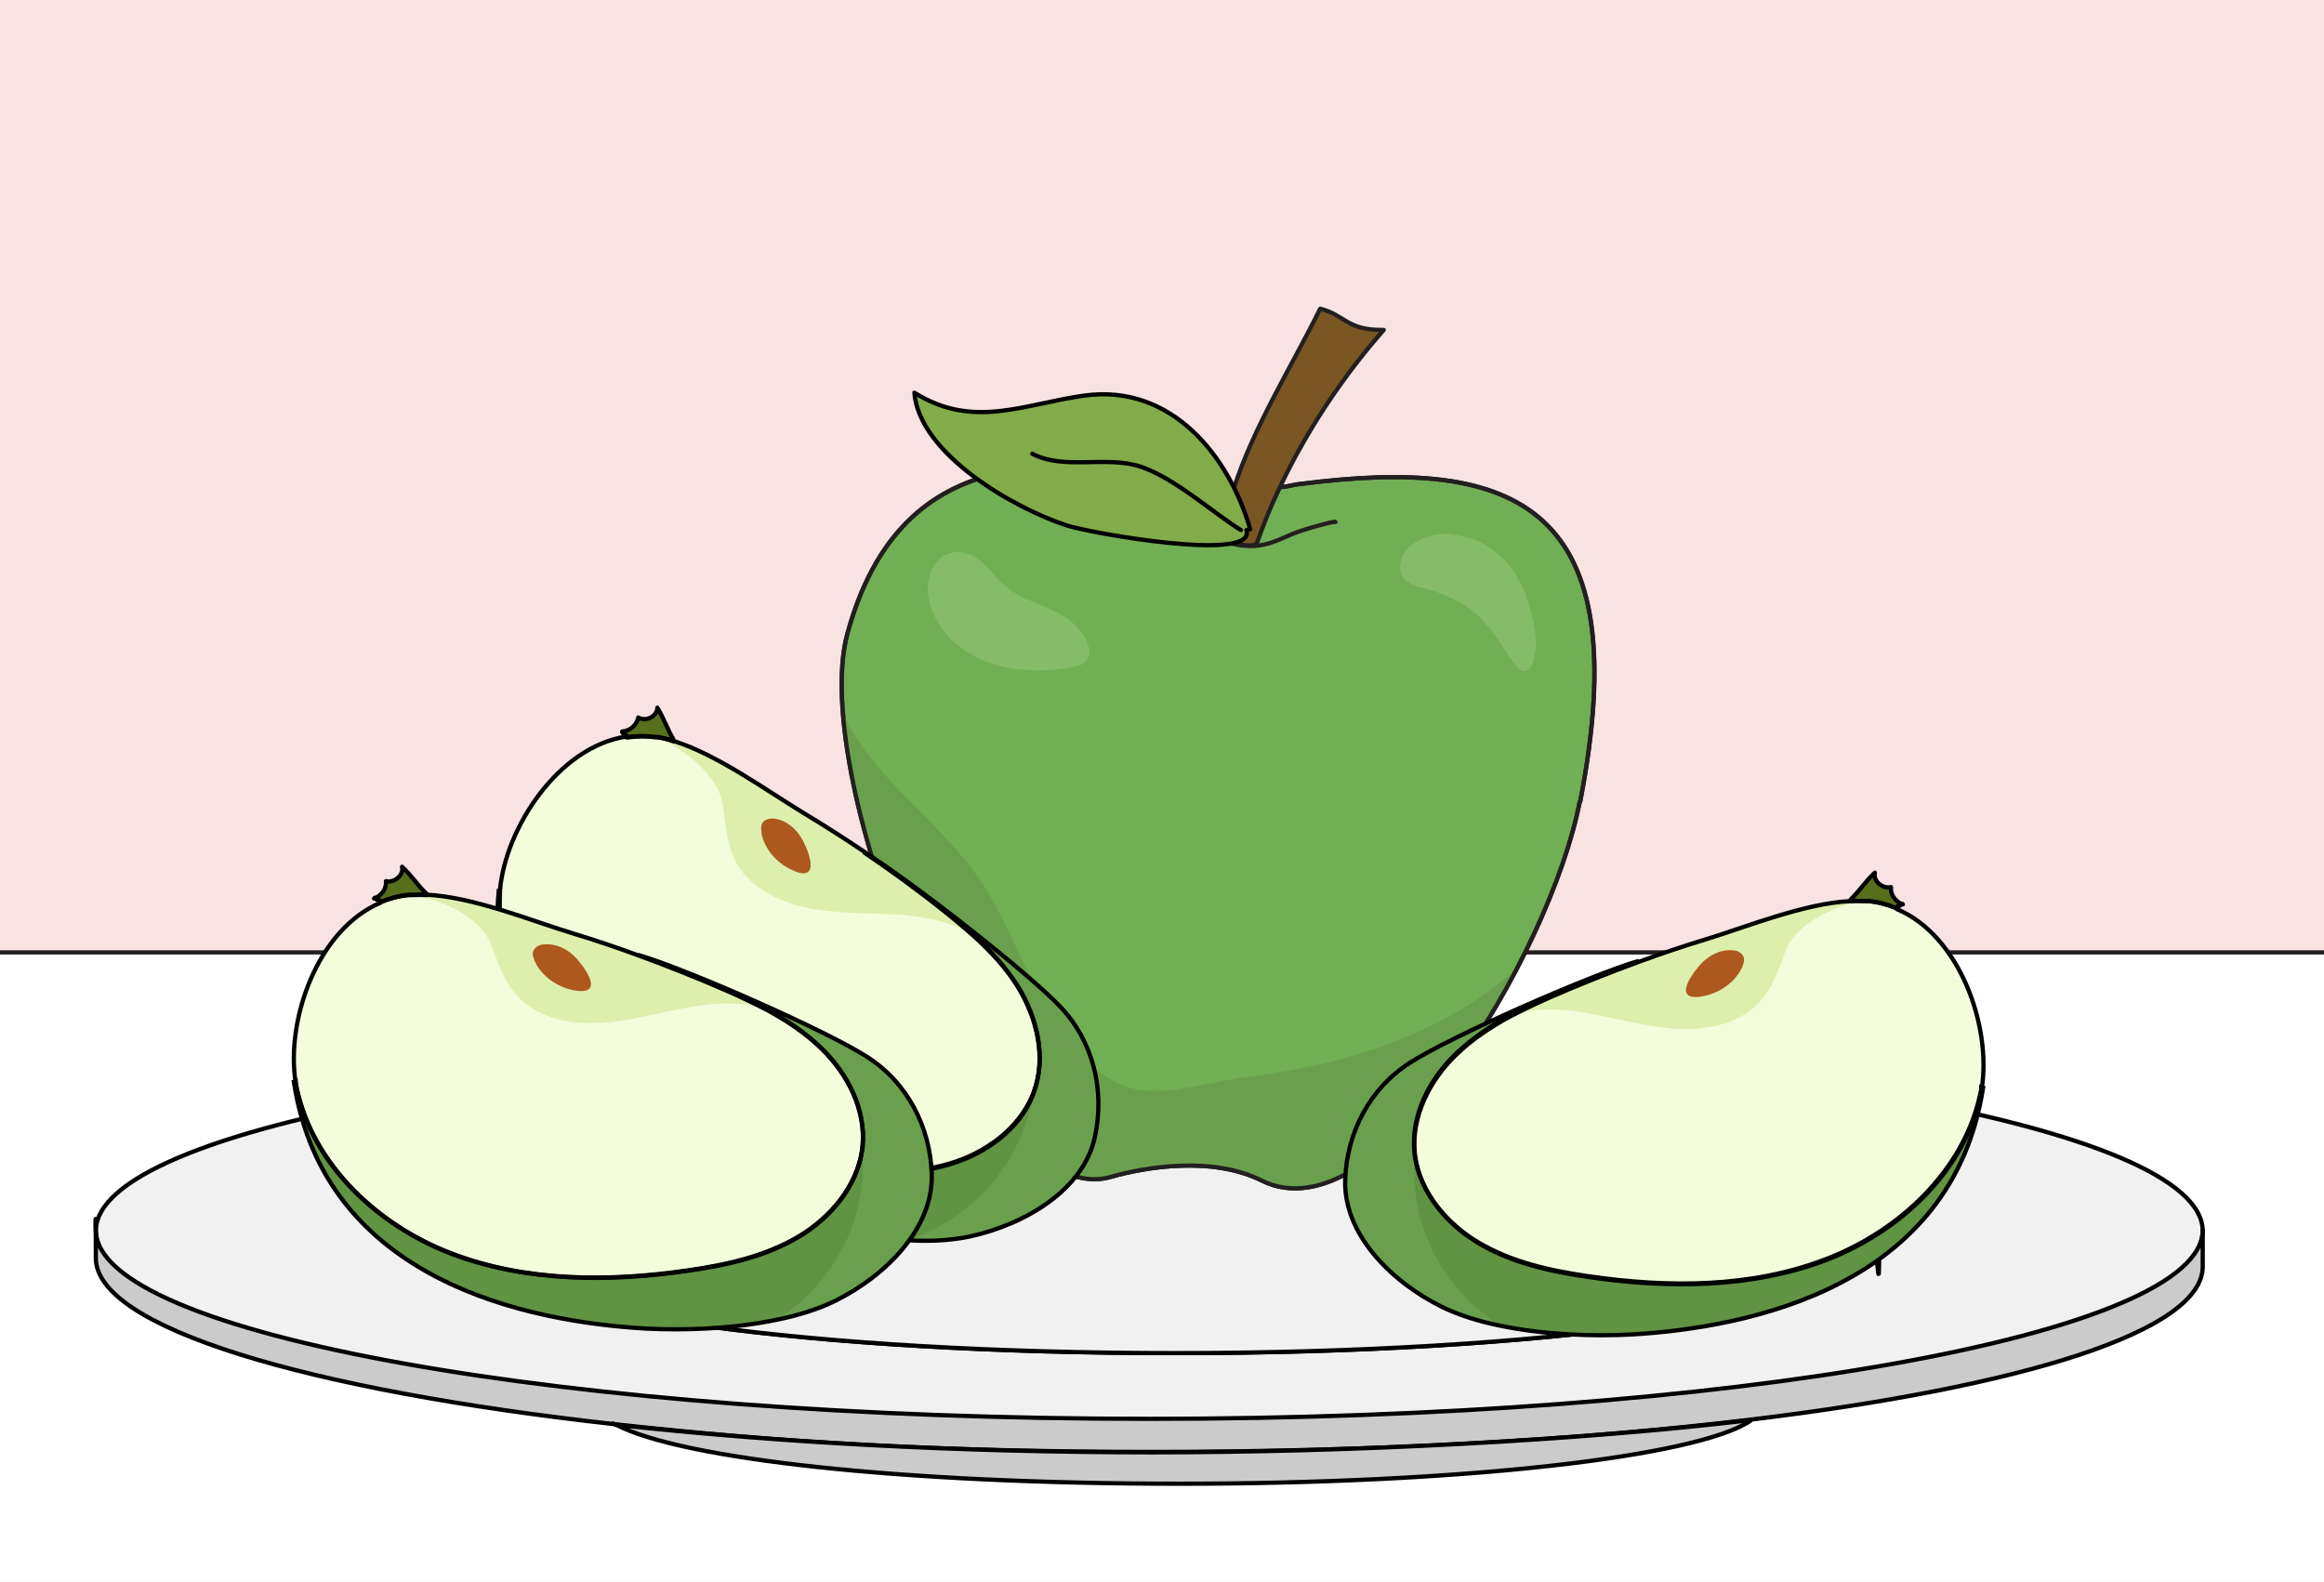 <?xml version="1.0" encoding="UTF-8"?><svg id="Layer_1" xmlns="http://www.w3.org/2000/svg" width="548" height="373" viewBox="0 0 548 373"><defs><style>.cls-1{fill:#71af55;}.cls-1,.cls-2,.cls-3,.cls-4,.cls-5,.cls-6,.cls-7,.cls-8,.cls-9{stroke-linecap:round;stroke-linejoin:round;}.cls-1,.cls-2,.cls-8,.cls-10{stroke:#231f20;}.cls-2{fill:#7a5622;}.cls-3{fill:#576e1b;}.cls-3,.cls-4,.cls-5,.cls-6,.cls-7,.cls-9,.cls-11{stroke:#000;}.cls-4{fill:#cbcbcb;}.cls-5{fill:#81ac49;}.cls-6,.cls-10{fill:#fff;}.cls-7{fill:#f1f1f1;}.cls-8,.cls-9,.cls-11{fill:none;}.cls-10,.cls-11{stroke-miterlimit:10;}.cls-12{fill:#f3fddc;}.cls-12,.cls-13,.cls-14,.cls-15,.cls-16,.cls-17,.cls-18{stroke-width:0px;}.cls-13{fill:#f8e3e2;}.cls-14{fill:#609342;}.cls-15{fill:#86bc69;}.cls-16{fill:#ddefac;}.cls-17{fill:#ad581e;}.cls-18{fill:#6aa04d;}</style></defs><rect class="cls-13" x="-7.5" y="-5.4" width="565.4" height="384.5"/><rect class="cls-10" x="-9" y="224.6" width="566.3" height="158.3"/><path class="cls-7" d="M271,245.8c-137.2,0-248.4,19.9-248.4,44.5s111.2,44.5,248.4,44.5,248.4-19.9,248.4-44.5-111.2-44.5-248.4-44.5ZM442.2,296.5h0c-8.6,12.7-79.2,22.6-165,22.6s-153.3-9.5-164.4-21.8c-1-1.1-1.5-2.3-1.5-3.5,0-13.9,74.3-25.2,165.9-25.2s165.9,11.3,165.9,25.2-.3,1.8-.9,2.6Z"/><path class="cls-4" d="M519.4,290.2v8.5c0,15.2-42.2,28.3-106.7,36.1-39.9,4.8-88.4,7.6-140.8,7.6s-89.4-2.4-126.6-6.5c-73.3-8.1-122.7-22.9-122.7-39.2s-.2-5.9,0-6.6c0,24.6,111.2,44.5,248.4,44.5s248.4-19.9,248.4-44.5Z"/><path class="cls-7" d="M442.2,296.5h0c-8.6,12.7-79.2,22.6-165,22.6s-153.3-9.5-164.4-21.8h0c0-13.9,73.3-24.3,164.9-24.3s164.4,9.5,164.5,23.4Z"/><path class="cls-4" d="M443.1,293.8c0,.9-.3,1.8-.9,2.6,0-13.9-72.8-23.4-164.5-23.4s-164.9,10.3-164.9,24.3h0c-1-1.1-1.5-2.3-1.5-3.5,0-13.9,74.3-25.2,165.9-25.2s165.9,11.3,165.9,25.2Z"/><path class="cls-4" d="M412.7,335.1c-12.8,8.5-68.2,14.8-134.5,14.8s-117.6-5.9-132.9-13.9c37.1,4.1,80.4,6.5,126.6,6.5s100.9-2.8,140.8-7.6v.2Z"/><path class="cls-6" d="M145.2,336c-.2-.1-.4-.2-.6-.3"/><path class="cls-1" d="M372.5,189.1c-7.1,36.4-47.3,103.1-75,89.3-11.8-5.9-27.7-3.1-35.4-.9-31.2,9.3-71.5-94.2-62.3-128,12.7-46.7,51.2-43.1,90.6-33.3l11.4-1.3c2.5-.2,2.9-.6,5.1-.8,50.6-6.5,79.3,4.9,65.7,75Z"/><path class="cls-18" d="M357.7,228.3c-16,30.7-41.1,59.6-60.2,50-11.8-5.9-27.7-3.1-35.4-.8-26.6,7.9-60-66.5-63.4-109.4,2.7,6,6.9,11.4,11.4,16.2,6.9,7.5,14.7,14.2,20.5,22.5,11,15.9,14.8,38,31.5,47.9,9.2,5.5,21.1.6,31.8-.7,24-2.9,46.6-10.3,63.9-25.7Z"/><path class="cls-8" d="M301.8,114.9s0,0,0,0"/><path class="cls-8" d="M314.9,123.1c.2-.4-7.8,1.8-10.1,2.8-3.9,1.7-6.8,3.2-11.2,2.8-1.1,0-2.1-.3-3.1-.5"/><path class="cls-8" d="M290.5,128.2c-7.3-1.8-13.8-6.8-21.6-7.9"/><path class="cls-15" d="M361.7,155.7c-1.7,5-4.2,1.6-5.9-1-1.5-2.2-3.3-5.2-5.4-7.5-3.5-4.5-10.2-7.5-15-8.6-3.9-.7-6.5-3.3-4.7-7.4,2-4,7.8-5.9,12.1-5.1,9.1,1,15.6,8.1,17.9,17,1.1,3.9,2.1,8.6.9,12.5v.2Z"/><path class="cls-15" d="M256.3,155.8c-.7.8-1.8,1.2-2.9,1.4-10.4,2.1-22.4.9-29.9-7.3-2.2-2.5-3.9-5.4-4.5-8.8-1.1-5.4,2.2-12.3,8.6-10.7,3.9,1,6.1,4.7,8.9,7.3,2.2,2.1,5,3.4,7.8,4.5,4.4,1.8,9.2,3.9,11.6,8.3.8,1.5,1.5,3.7.4,5.1h0Z"/><path class="cls-8" d="M372.5,189.1c-7.1,36.4-47.3,103.1-75,89.3-11.8-5.9-27.7-3.1-35.4-.9-31.2,9.3-71.5-94.2-62.3-128,12.7-46.7,51.2-43.1,90.6-33.3l11.4-1.3c2.5-.2,2.9-.6,5.1-.8,50.6-6.5,79.3,4.9,65.7,75Z"/><path class="cls-2" d="M326.3,77.8c-9.6,10.9-18.1,23.6-24.5,37.1-2.1,4.4-3.9,8.8-5.5,13.4-1.5.6-3.5.3-5.2-.3-1.1-.4-2-.8-2.7-1.3.2-1.3.4-2.7.6-4,.4-2.1,1-4.3,1.6-6.4h0c.1-.3.2-.7.3-1,4.6-14.5,13.7-28.9,20.4-42.5,5.7,1.4,6.3,5.1,14.7,5Z"/><path class="cls-5" d="M293.9,125.1c2.3,7.6-37,.6-42.4-1.2-12.5-4.1-34.7-16.8-35.9-31.3,13.9,8.7,25.7,2.7,40,.7,20.8-2.9,34.3,14.5,39.2,31.5l-.9.2Z"/><path class="cls-9" d="M292.6,125c-6.1-3.7-15.5-12.2-23.5-14.9-8.4-2.8-18,.9-25.7-3.1"/><path class="cls-12" d="M447.2,214.2s0,0,0,0c0,0-.2,0-.2-.1-2-.8-4.2-1.4-6.5-1.6-.1,0-.3,0-.4,0-1.2,0-2.4-.1-3.7,0-10.9.5-24.6,6.1-34.1,9-5.3,1.6-10.6,3.4-15.8,5.3-7.1,2.6-14.1,5.4-21,8.4-3.2,1.4-6.3,2.9-9.4,4.5,0,0,0,0,0,0-4.6,2.5-9,5.4-12.8,9.1-6.2,6-10.5,14.5-9.7,23,0,.3,0,.6.1.9,1.2,8.6,7.4,16,15,20.5,7.9,4.7,17.1,6.7,26.2,8,18.6,2.7,38.1,2.6,55.6-4,17.5-6.7,32.6-20.9,36.5-38.8.1-.6.2-1.1.3-1.7,2.3-14.6-5.1-36-20-42.3Z"/><path class="cls-18" d="M467.2,256.5c0,.6-.2,1.2-.3,1.7-3.9,17.9-19.1,32.2-36.5,38.8-17.5,6.7-37,6.7-55.6,4-9.1-1.3-18.3-3.3-26.2-8-7.6-4.5-13.8-12-15-20.5,0-.3,0-.6-.1-.9-.8-8.6,3.5-17,9.7-23,3.8-3.6,8.1-6.6,12.8-9.1,0,0,0,0,0,0,3.1-1.6,6.2-3.1,9.4-4.5,6.9-3.1,13.9-5.9,21-8.4-11.9,3.5-44.6,18-53.9,24-9.6,6.1-14.9,16.6-15.3,27.5-.5,12.8,10.7,24.1,22.8,30.1,3.9,1.9,8.6,3.4,13.6,4.4,10.4,2.2,22.1,2.6,31.2,2.1,27.4-1.6,75.5-11.1,82.8-58.1h-.2Z"/><path class="cls-14" d="M467.4,256.5c-7.3,47-55.4,56.6-82.8,58.1-9.1.5-20.8,0-31.2-2.1-7.4-4.9-13.4-12-16.8-20.2-2.5-6.2-3.6-13.1-3.1-19.8,1.2,8.6,7.4,16,15,20.5,7.9,4.7,17.1,6.7,26.2,8,18.6,2.7,38.1,2.6,55.6-4,17.5-6.7,32.6-20.9,36.5-38.8.1-.6.2-1.1.3-1.7h.2Z"/><path class="cls-16" d="M436.2,212.3c-10.9.5-24.6,6.1-34.1,9-5.3,1.6-10.6,3.4-15.8,5.3-7.1,2.6-14.1,5.4-21,8.4-3.2,1.4-6.3,2.9-9.4,4.5,5.5-1.9,11.8-1.7,17.7-.7,7.1,1.2,14.1,3.3,21.3,3.8,7.2.5,15-1,19.8-6.1,3.4-3.5,4.8-8.3,6.6-12.8,1.8-4.5,8.4-9.4,18.5-11.4h0c-1.2-.1-2.4-.1-3.7,0Z"/><path class="cls-17" d="M410.8,228.1c-1.6,3.5-5.2,6-9,6.8-7.1,1.4-3.8-4.1-.9-7.4,1.9-2.1,4.6-3.6,7.5-3.4,1.1,0,2.3.5,2.7,1.5.4.8,0,1.7-.3,2.5Z"/><path class="cls-3" d="M448.5,213.1c-.2.4-.7.7-1.1.6l-.2.5s0,0,0,0c0,0-.2,0-.2-.1-2-.8-4.2-1.4-6.5-1.6-.1,0-.3,0-.4,0-1.2,0-2.4-.1-3.7,0v-.4c2.2-2.1,3.4-4.2,5.7-6.3-.5,1.9,1.8,3.9,3.8,3.4-.2,1.8,1.1,3.5,2.8,4.1Z"/><path class="cls-11" d="M467.2,256.5c0,.6-.2,1.2-.3,1.7-3.9,17.9-19.1,32.2-36.5,38.8-17.5,6.7-37,6.7-55.6,4-9.1-1.3-18.3-3.3-26.2-8-7.6-4.5-13.8-12-15-20.5,0-.3,0-.6-.1-.9-.8-8.6,3.5-17,9.7-23,3.8-3.6,8.1-6.6,12.8-9.1,0,0,0,0,0,0,3.1-1.6,6.2-3.1,9.4-4.5,6.9-3.1,13.9-5.9,21-8.4-11.9,3.5-44.6,18-53.9,24-9.6,6.1-14.9,16.6-15.3,27.5-.5,12.8,10.7,24.1,22.8,30.1,3.9,1.9,8.6,3.4,13.6,4.4,10.4,2.2,22.1,2.6,31.2,2.1,27.4-1.6,75.5-11.1,82.8-58.1h-.2Z"/><path class="cls-11" d="M447.2,214.2s0,0,0,0c0,0-.2,0-.2-.1-2-.8-4.2-1.4-6.5-1.6-.1,0-.3,0-.4,0-1.2,0-2.4-.1-3.7,0-10.9.5-24.6,6.1-34.1,9-5.3,1.6-10.6,3.4-15.8,5.3-7.1,2.6-14.1,5.4-21,8.4-3.2,1.4-6.3,2.9-9.4,4.5,0,0,0,0,0,0-4.6,2.5-9,5.4-12.8,9.1-6.2,6-10.5,14.5-9.7,23,0,.3,0,.6.1.9,1.2,8.6,7.4,16,15,20.5,7.9,4.7,17.1,6.7,26.2,8,18.6,2.7,38.1,2.6,55.6-4,17.5-6.7,32.6-20.9,36.5-38.8.1-.6.2-1.1.3-1.7,2.3-14.6-5.1-36-20-42.3Z"/><path class="cls-12" d="M147.7,173.8s0,0,.1,0c0,0,.2,0,.2,0,2.2-.3,4.4-.3,6.7,0,.1,0,.3,0,.4,0,1.2.2,2.4.5,3.6.9,10.4,3.2,22.3,11.9,30.9,17.1,4.8,2.9,9.5,5.9,14.1,9,6.3,4.2,12.3,8.7,18.2,13.3,2.7,2.1,5.4,4.4,8,6.7,0,0,0,0,0,0,3.9,3.6,7.4,7.5,10.2,11.9,4.5,7.4,6.7,16.6,3.7,24.7-.1.3-.2.6-.3.8-3.3,8-11.1,13.7-19.6,16.2-8.8,2.6-18.2,2.3-27.3,1.3-18.7-2-37.6-6.8-52.9-17.6-15.3-10.7-26.5-28.3-25.9-46.6,0-.6,0-1.2.1-1.7,1.4-14.7,13.8-33.7,29.8-36.1Z"/><path class="cls-18" d="M117.9,210c0,.6,0,1.2-.1,1.7-.6,18.3,10.6,35.9,25.9,46.6,15.3,10.8,34.2,15.6,52.9,17.6,9.1,1,18.6,1.3,27.3-1.3,8.5-2.5,16.4-8.2,19.6-16.2.1-.3.2-.5.3-.8,2.9-8.1.8-17.3-3.7-24.7-2.7-4.5-6.3-8.3-10.2-11.9,0,0,0,0,0,0-2.6-2.3-5.3-4.6-8-6.7-5.9-4.7-12-9.1-18.2-13.3,10.6,6.3,38.8,28.4,46.4,36.5,7.8,8.3,10.4,19.7,8.1,30.5-2.6,12.5-16.3,20.7-29.5,23.6-4.3.9-9.2,1.2-14.3.9-10.6-.4-22.1-2.9-30.8-5.7-26.2-8.2-70.4-29.3-66-76.7h.2Z"/><path class="cls-14" d="M117.7,209.9c-4.4,47.4,39.8,68.5,66,76.7,8.7,2.7,20.2,5.2,30.8,5.7,8.4-2.9,15.9-8.3,21.2-15.5,4-5.4,6.7-11.8,7.9-18.5-3.3,8-11.1,13.7-19.6,16.2-8.8,2.6-18.2,2.3-27.3,1.3-18.7-2-37.6-6.8-52.9-17.6-15.3-10.7-26.5-28.3-25.9-46.6,0-.6,0-1.2.1-1.7h-.2Z"/><path class="cls-16" d="M158.8,174.8c10.4,3.2,22.3,11.9,30.9,17.1,4.8,2.9,9.5,5.9,14.1,9,6.3,4.2,12.3,8.7,18.2,13.3,2.7,2.1,5.4,4.4,8,6.7-4.9-3.2-11-4.6-17-5.1-7.2-.6-14.5-.2-21.6-1.5-7.1-1.3-14.3-4.7-17.7-10.7-2.4-4.3-2.6-9.2-3.3-14-.7-4.8-5.8-11.2-15.1-15.6h0c1.2.2,2.4.5,3.6.8Z"/><path class="cls-17" d="M179.5,196.3c.7,3.8,3.5,7.1,7.1,8.8,6.5,3.1,4.7-3.1,2.7-6.9-1.3-2.5-3.6-4.6-6.4-5.1-1.1-.2-2.3,0-3,.8-.5.7-.5,1.6-.3,2.5Z"/><path class="cls-3" d="M146.7,172.5c0,.4.5.8,1,.9v.5c.1,0,.2,0,.2,0,0,0,.2,0,.2,0,2.2-.3,4.4-.3,6.7,0,.1,0,.3,0,.4,0,1.2.2,2.4.5,3.6.9v-.4c-1.5-2.6-2.2-4.9-3.8-7.5,0,2-2.7,3.4-4.5,2.3-.3,1.7-1.9,3.2-3.8,3.3Z"/><path class="cls-11" d="M117.9,210c0,.6,0,1.2-.1,1.7-.6,18.3,10.6,35.9,25.9,46.6,15.3,10.8,34.2,15.6,52.9,17.6,9.1,1,18.6,1.3,27.3-1.3,8.5-2.5,16.4-8.2,19.6-16.2.1-.3.2-.5.3-.8,2.9-8.1.8-17.3-3.7-24.7-2.7-4.5-6.3-8.3-10.2-11.9,0,0,0,0,0,0-2.6-2.3-5.3-4.6-8-6.7-5.9-4.7-12-9.1-18.2-13.3,10.6,6.3,38.8,28.4,46.4,36.5,7.8,8.3,10.4,19.7,8.1,30.5-2.6,12.5-16.3,20.7-29.5,23.6-4.3.9-9.2,1.2-14.3.9-10.6-.4-22.1-2.9-30.8-5.7-26.2-8.2-70.4-29.3-66-76.7h.2Z"/><path class="cls-11" d="M147.7,173.8s0,0,.1,0c0,0,.2,0,.2,0,2.2-.3,4.4-.3,6.7,0,.1,0,.3,0,.4,0,1.2.2,2.4.5,3.6.9,10.4,3.2,22.3,11.9,30.9,17.1,4.8,2.9,9.5,5.9,14.1,9,6.3,4.2,12.3,8.7,18.2,13.3,2.7,2.1,5.4,4.4,8,6.7,0,0,0,0,0,0,3.9,3.6,7.4,7.5,10.2,11.9,4.5,7.4,6.7,16.6,3.7,24.7-.1.3-.2.6-.3.8-3.3,8-11.1,13.7-19.6,16.2-8.8,2.6-18.2,2.3-27.3,1.3-18.7-2-37.6-6.8-52.9-17.6-15.3-10.7-26.5-28.3-25.9-46.6,0-.6,0-1.2.1-1.7,1.4-14.7,13.8-33.7,29.8-36.1Z"/><path class="cls-12" d="M89.8,212.7s0,0,0,0c0,0,.2,0,.2-.1,2-.8,4.2-1.4,6.5-1.6.1,0,.3,0,.4,0,1.2,0,2.4-.1,3.7,0,10.9.5,24.6,6.1,34.1,9,5.3,1.6,10.6,3.4,15.8,5.3,7.1,2.6,14.1,5.4,21,8.4,3.2,1.4,6.3,2.9,9.4,4.5,0,0,0,0,0,0,4.6,2.5,9,5.4,12.8,9.1,6.2,6,10.5,14.5,9.7,23,0,.3,0,.6-.1.9-1.2,8.6-7.4,16-15,20.5-7.9,4.7-17.1,6.7-26.2,8-18.6,2.7-38.1,2.6-55.6-4-17.5-6.7-32.6-20.9-36.5-38.8-.1-.6-.2-1.1-.3-1.7-2.3-14.6,5.1-36,20-42.3Z"/><path class="cls-18" d="M69.7,255.1c0,.6.2,1.2.3,1.7,3.9,17.9,19.1,32.2,36.5,38.8,17.5,6.7,37,6.7,55.6,4,9.1-1.3,18.3-3.3,26.2-8,7.6-4.5,13.8-12,15-20.5,0-.3,0-.6.1-.9.8-8.6-3.5-17-9.7-23-3.7-3.6-8.1-6.6-12.8-9.1,0,0,0,0,0,0-3.1-1.6-6.2-3.1-9.4-4.5-6.9-3.1-13.9-5.9-21-8.4,11.9,3.5,44.6,18,53.9,24,9.6,6.1,14.9,16.6,15.3,27.5.5,12.8-10.7,24.1-22.8,30.1-3.9,1.9-8.6,3.4-13.6,4.4-10.4,2.2-22.1,2.6-31.2,2.1-27.4-1.6-75.5-11.1-82.8-58.1h.2Z"/><path class="cls-14" d="M69.5,255.1c7.3,47,55.4,56.6,82.8,58.1,9.1.5,20.8,0,31.2-2.1,7.4-4.9,13.4-12,16.8-20.2,2.5-6.2,3.6-13.1,3.1-19.8-1.2,8.6-7.4,16-15,20.5-7.9,4.7-17.1,6.7-26.2,8-18.6,2.7-38.1,2.6-55.6-4-17.5-6.7-32.6-20.9-36.5-38.8-.1-.6-.2-1.1-.3-1.7h-.2Z"/><path class="cls-16" d="M100.7,210.9c10.9.5,24.6,6.1,34.1,9,5.3,1.6,10.6,3.4,15.8,5.3,7.1,2.6,14.1,5.4,21,8.4,3.2,1.4,6.3,2.9,9.4,4.5-5.5-1.9-11.8-1.7-17.7-.7-7.1,1.2-14.1,3.3-21.3,3.8-7.2.5-15-1-19.8-6.1-3.4-3.5-4.8-8.3-6.6-12.8-1.8-4.5-8.4-9.4-18.5-11.4h0c1.2-.1,2.4-.1,3.7,0Z"/><path class="cls-17" d="M126.1,226.7c1.6,3.5,5.2,6,9,6.8,7.1,1.4,3.8-4.1.9-7.4-1.9-2.1-4.6-3.6-7.5-3.4-1.1,0-2.3.5-2.7,1.5-.4.8,0,1.7.3,2.5Z"/><path class="cls-3" d="M88.4,211.7c.2.4.7.7,1.1.6l.2.5s0,0,0,0c0,0,.2,0,.2-.1,2-.8,4.2-1.4,6.5-1.6.1,0,.3,0,.4,0,1.2,0,2.4-.1,3.7,0v-.4c-2.2-2.1-3.4-4.2-5.7-6.3.5,1.9-1.8,3.9-3.8,3.4.2,1.8-1.1,3.5-2.8,4.1Z"/><path class="cls-11" d="M69.7,255.1c0,.6.2,1.2.3,1.7,3.9,17.9,19.1,32.2,36.5,38.8,17.5,6.7,37,6.7,55.6,4,9.1-1.3,18.3-3.3,26.2-8,7.6-4.5,13.8-12,15-20.5,0-.3,0-.6.1-.9.8-8.6-3.5-17-9.7-23-3.7-3.6-8.1-6.6-12.8-9.1,0,0,0,0,0,0-3.1-1.6-6.2-3.1-9.4-4.5-6.9-3.1-13.9-5.9-21-8.4,11.9,3.5,44.6,18,53.9,24,9.6,6.1,14.9,16.6,15.3,27.5.5,12.8-10.7,24.1-22.8,30.1-3.9,1.9-8.6,3.4-13.6,4.4-10.4,2.2-22.1,2.6-31.2,2.1-27.4-1.6-75.5-11.1-82.8-58.1h.2Z"/><path class="cls-11" d="M89.8,212.7s0,0,0,0c0,0,.2,0,.2-.1,2-.8,4.2-1.4,6.5-1.6.1,0,.3,0,.4,0,1.2,0,2.4-.1,3.7,0,10.9.5,24.6,6.1,34.1,9,5.3,1.6,10.6,3.4,15.8,5.3,7.1,2.6,14.1,5.4,21,8.4,3.2,1.4,6.3,2.9,9.4,4.5,0,0,0,0,0,0,4.6,2.5,9,5.4,12.8,9.1,6.2,6,10.5,14.5,9.7,23,0,.3,0,.6-.1.9-1.2,8.6-7.4,16-15,20.5-7.9,4.7-17.1,6.7-26.2,8-18.6,2.7-38.1,2.6-55.6-4-17.5-6.7-32.6-20.9-36.5-38.8-.1-.6-.2-1.1-.3-1.7-2.3-14.6,5.1-36,20-42.3Z"/></svg>